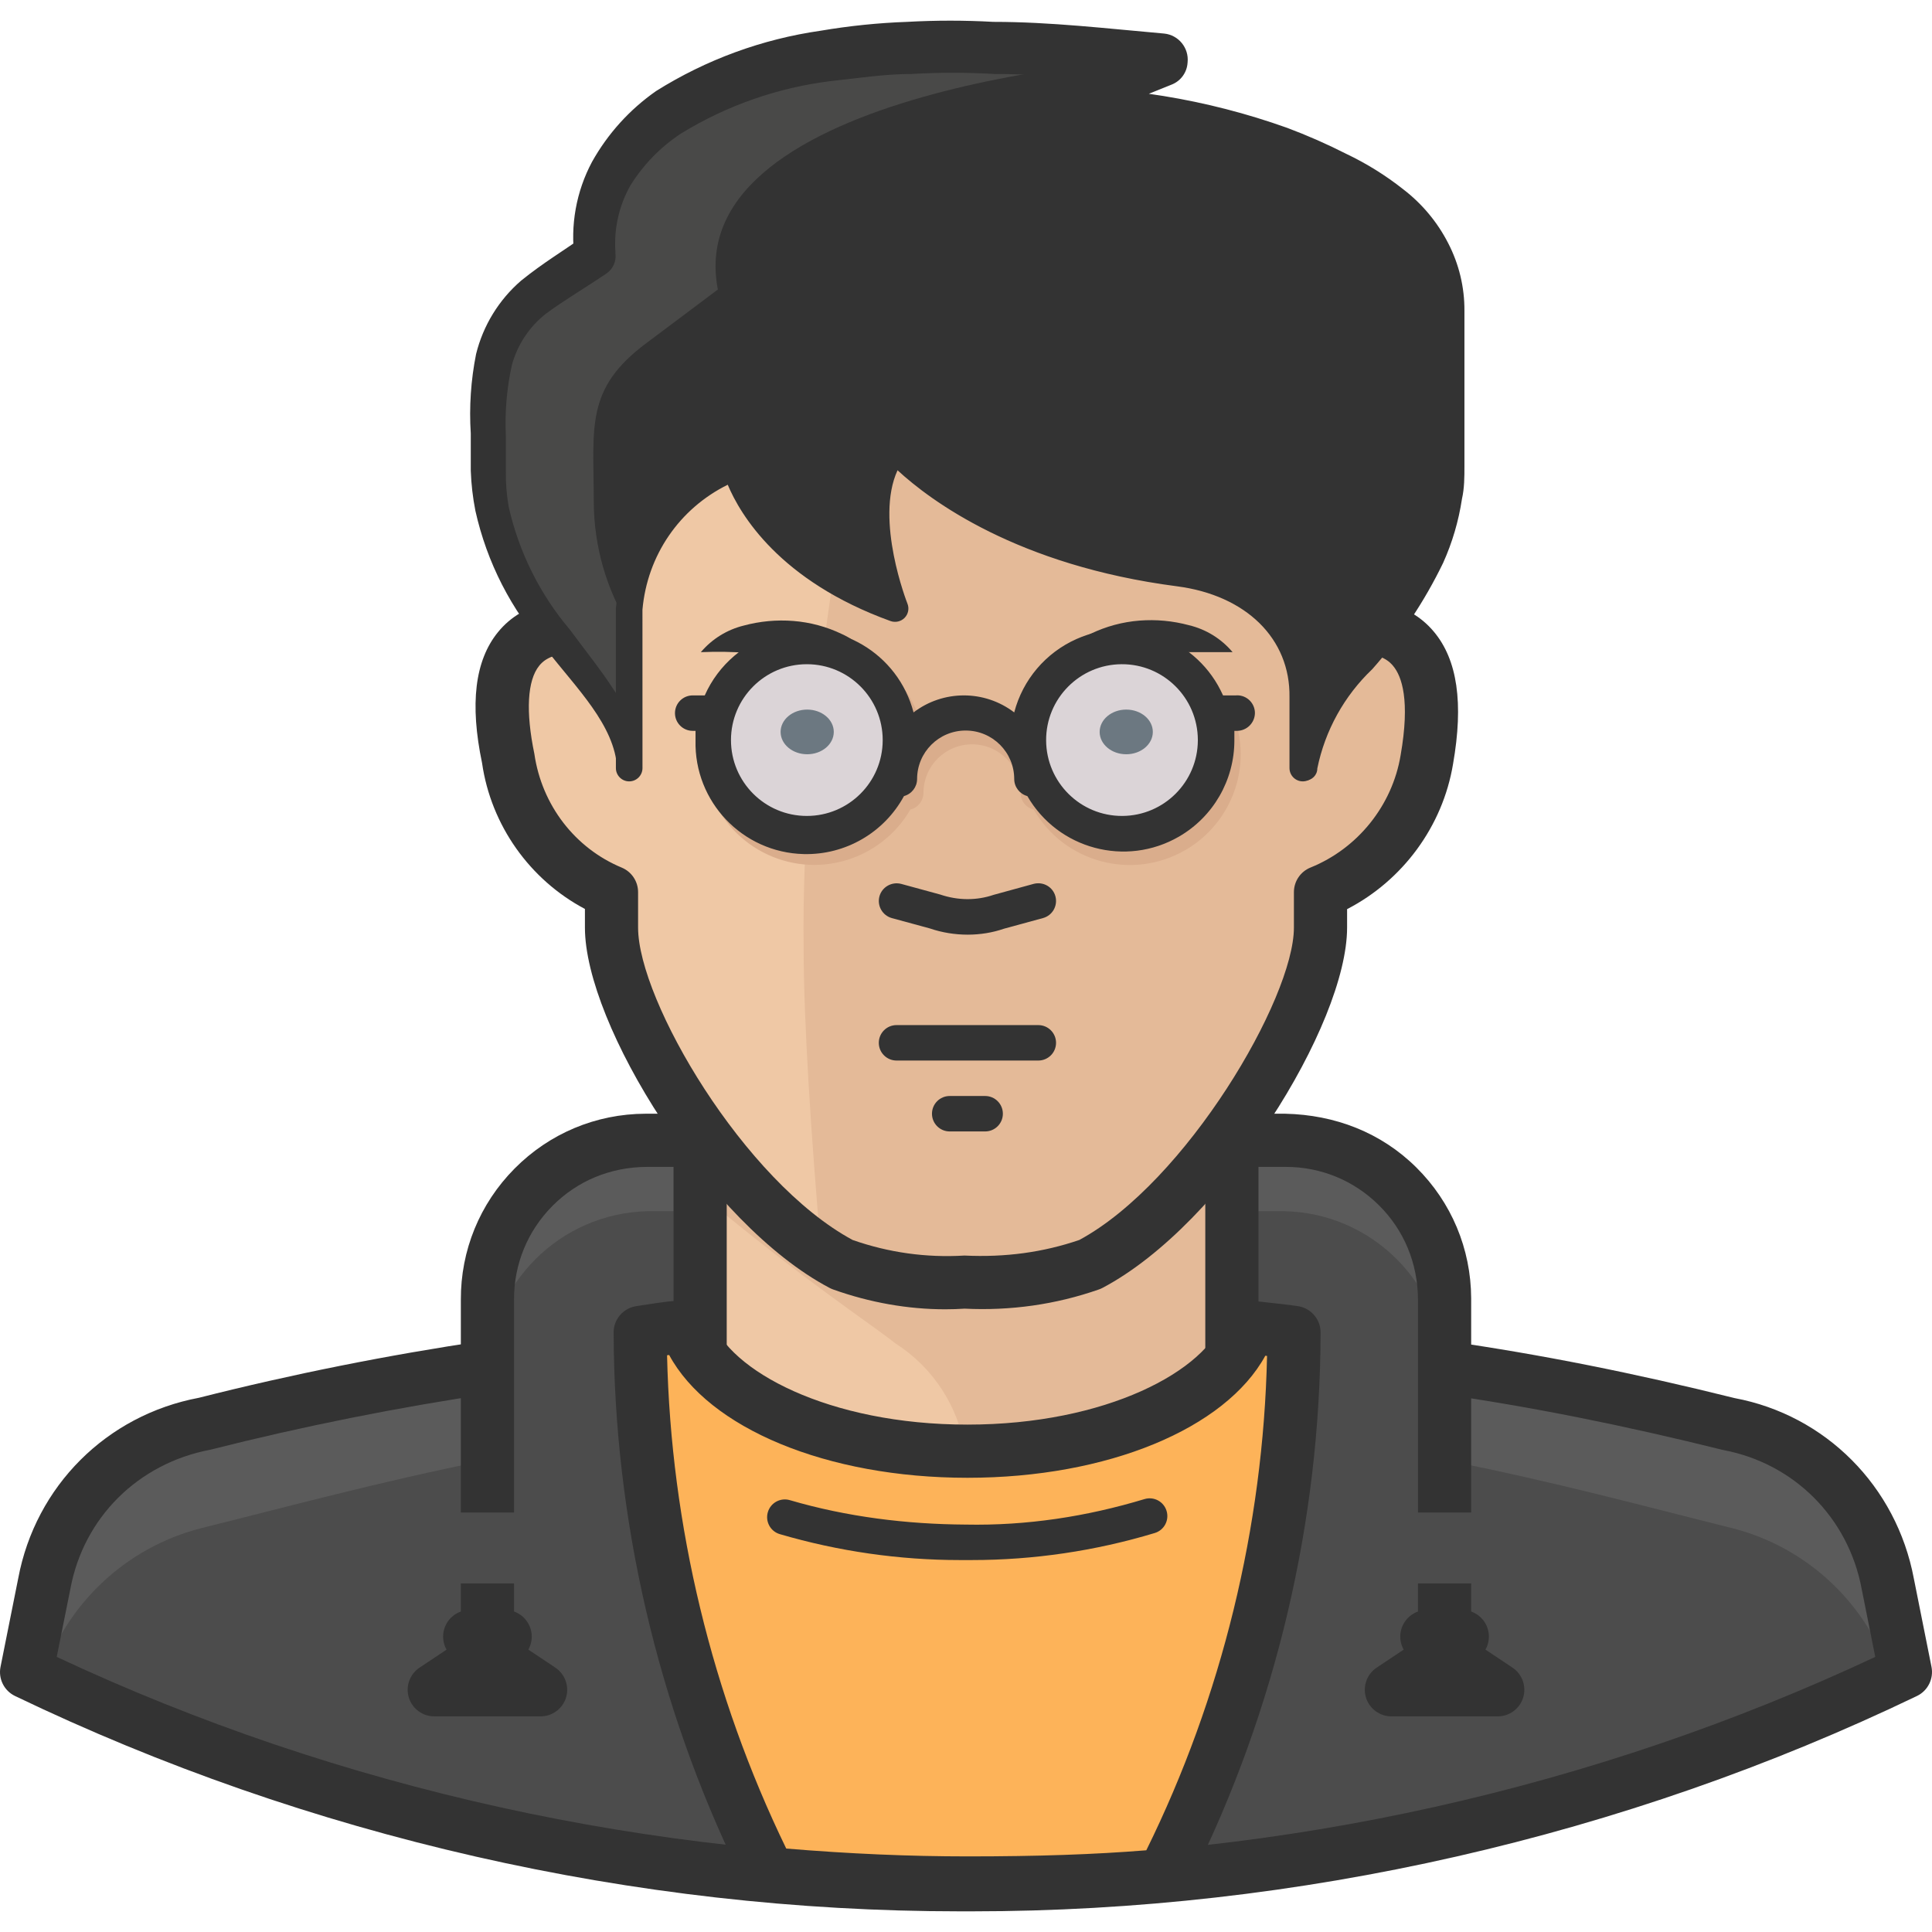 <!-- icon666.com - MILLIONS vector ICONS FREE --><svg version="1.1" id="Capa_1" xmlns="http://www.w3.org/2000/svg" xmlns:xlink="http://www.w3.org/1999/xlink" x="0px" y="0px" viewBox="0 0 511.995 511.995" style="enable-background:new 0 0 511.995 511.995;" xml:space="preserve"><path style="fill:#5B5B5B;" d="M500.256,419.62c-4.04-21.457-20.818-38.236-42.275-42.275 c-24.783-6.238-49.866-11.226-75.156-14.937v-17.943c0.103-23.242-18.657-42.172-41.899-42.275c-0.122,0-0.254,0-0.376,0H171.449 c-23.242-0.103-42.172,18.657-42.275,41.899c0,0.122,0,0.254,0,0.376v17.943c-25.29,3.711-50.373,8.699-75.156,14.937 c-21.457,4.04-38.236,20.818-42.275,42.275l-4.697,23.486c77.664,37.343,162.778,56.621,248.954,56.367 c86.176,0.254,171.29-19.024,248.954-56.367L500.256,419.62z"></path><path style="fill:#4C4C4C;" d="M459.014,404.965c-22.359-5.543-46.972-12.307-76.189-18.037v-23.674 c-0.592-23.101-19.174-41.683-42.275-42.275H171.449c-23.082,0.639-41.636,19.193-42.275,42.275v23.674 c-28.653,5.731-53.455,12.495-75.814,18.037c-20.114,5.129-36.15,20.311-42.369,40.115c76.706,35.849,160.345,54.413,245.008,54.394 c84.767,0.047,168.509-18.554,245.29-54.488C495.089,425.219,479.09,410.066,459.014,404.965z"></path><g><path style="fill:#333333;" d="M389.871,400.831h-14.092v-56.367c-0.038-9.705-3.72-18.498-10.372-25.083 c-6.604-6.548-15.351-10.146-24.651-10.146c-0.056,0-0.113,0-0.169,0H171.449c-9.705,0.038-18.488,3.72-25.074,10.372 c-6.586,6.642-10.193,15.463-10.155,24.83v56.395h-14.092v-56.367c-0.056-13.096,4.998-25.459,14.233-34.778 c9.235-9.319,21.551-14.486,34.675-14.543H340.55c13.256,0.282,25.45,4.988,34.778,14.233c9.319,9.235,14.486,21.56,14.543,34.684 V400.831z"></path><rect x="122.128" y="419.62" style="fill:#333333;" width="14.092" height="14.092"></rect><path style="fill:#333333;" d="M143.265,454.85h-28.183c-3.11,0-5.843-2.039-6.745-4.998c-0.902-2.969,0.254-6.182,2.837-7.91 l14.092-9.395c2.367-1.578,5.449-1.578,7.816,0l14.092,9.395c2.583,1.729,3.73,4.932,2.837,7.91 C149.109,452.811,146.375,454.85,143.265,454.85z"></path><path style="fill:#333333;" d="M133.871,440.758h-9.394c-3.889,0-7.046-3.157-7.046-7.046c0-3.889,3.157-7.046,7.046-7.046h9.394 c3.889,0,7.046,3.157,7.046,7.046C140.917,437.601,137.76,440.758,133.871,440.758z"></path></g><path style="fill:#EFC8A5;" d="M255.905,384.579c32.223,0,59.561-10.522,70.553-25.365v-57.025H185.541v57.212 C196.626,374.151,223.87,384.579,255.905,384.579z"></path><path style="fill:#E4BA98;" d="M255.811,384.579L255.811,384.579c32.223,0,59.561-10.522,70.553-25.365v-57.025H185.447v14.092 c28.183,23.486,44.624,34.008,51.858,39.739C247.319,362.408,254.064,372.826,255.811,384.579z"></path><path style="fill:#EFC8A5;" d="M359.339,165.969v-28.183c0-57.494-33.914-93.945-103.339-93.945S152.66,80.103,152.66,137.786 v28.183c-18.789,0-22.171,14.937-17.943,35.229c3.476,16.628,17.943,35.229,27.338,35.229v9.395 c0,21.607,29.874,72.807,61.064,89.248c10.531,3.767,21.72,5.374,32.881,4.697c11.161,0.582,22.331-1.005,32.881-4.697 c31.096-16.44,61.064-67.64,61.064-89.248v-9.395c9.395,0,23.956-18.789,28.183-35.135 C381.698,180.906,378.034,165.969,359.339,165.969z"></path><path style="fill:#E4BA98;" d="M359.339,165.969v-28.183c0-57.494-33.82-93.945-103.339-93.945c-4.228,0-8.361,0-12.401,0 c-18.131,68.204-31.472,147.775-30.626,207.712c0,18.789,1.973,49.885,4.603,79.759c1.785,1.221,3.664,2.349,5.543,3.382 c10.531,3.767,21.72,5.374,32.881,4.697c11.161,0.582,22.331-1.005,32.881-4.697c31.096-16.44,61.064-67.64,61.064-89.248v-9.395 c9.395,0,23.956-18.789,28.183-35.135C381.698,180.906,377.94,165.969,359.339,165.969z"></path><g><path style="fill:#333333;" d="M185.729,172.827c2.95-3.485,6.933-5.956,11.367-7.046c4.284-1.156,8.727-1.569,13.152-1.221 c4.472,0.357,8.831,1.531,12.87,3.476c4.171,1.879,7.516,5.223,9.395,9.394c-3.833-1.137-7.769-1.916-11.743-2.349 c-3.852-0.47-7.61-0.939-11.367-1.221c-3.758-0.282-7.61-0.564-11.461-0.846C194.09,172.733,190.238,172.639,185.729,172.827z"></path><path style="fill:#333333;" d="M326.646,172.827c-4.509,0-8.361,0-12.307,0s-7.703,0.47-11.461,0.846 c-3.758,0.376-7.516,0.752-11.367,1.221c-4.011,0.451-7.976,1.268-11.837,2.443c1.879-4.171,5.223-7.516,9.395-9.395 c4.04-1.945,8.399-3.119,12.87-3.476c4.425-0.348,8.868,0.066,13.152,1.221C319.609,166.768,323.659,169.266,326.646,172.827z"></path></g><path style="fill:#DAAD8C;" d="M328.807,199.789c-0.169-16.29-13.519-29.358-29.809-29.189 c-13.199,0.141-24.698,9.028-28.155,21.767c-3.795-2.922-8.455-4.509-13.246-4.509c-4.819,0.009-9.498,1.597-13.34,4.509 c-4.105-15.717-20.17-25.121-35.878-21.015c-15.717,4.105-25.121,20.17-21.015,35.878c4.105,15.717,20.17,25.121,35.878,21.015 c7.591-1.982,14.082-6.924,18.009-13.707c2.029-0.507,3.457-2.32,3.476-4.415c0-7.112,5.759-12.87,12.87-12.87 s12.87,5.759,12.87,12.87c-0.009,2.104,1.428,3.936,3.476,4.415c8.126,14.064,26.107,18.874,40.171,10.747 C323.217,220.025,328.816,210.302,328.807,199.789z"></path><g><circle style="fill:#DBD4D7;" cx="213.818" cy="196.219" r="24.708"></circle><circle style="fill:#DBD4D7;" cx="297.429" cy="196.219" r="24.708"></circle></g><g><ellipse style="fill:#6C7881;" cx="213.912" cy="193.965" rx="7.046" ry="5.919"></ellipse><ellipse style="fill:#6C7881;" cx="298.462" cy="193.965" rx="7.046" ry="5.919"></ellipse></g><g><path style="fill:#333333;" d="M327.491,184.288h-3.382c-6.586-14.843-23.956-21.542-38.799-14.956 c-8.192,3.636-14.27,10.794-16.534,19.465c-7.873-6.012-18.808-6.012-26.68,0c-4.096-15.717-20.151-25.14-35.868-21.044 c-8.671,2.255-15.83,8.342-19.465,16.534h-3.194c-2.593,0-4.697,2.104-4.697,4.697c0,2.593,2.104,4.697,4.697,4.697h0.752 c0,0.846,0,1.691,0,2.537c-0.395,16.234,12.438,29.724,28.672,30.119c11.039,0.272,21.297-5.665,26.568-15.369 c2.039-0.554,3.467-2.396,3.476-4.509c0-7.112,5.768-12.87,12.88-12.861c7.102,0,12.861,5.759,12.861,12.861 c0.009,2.114,1.437,3.955,3.476,4.509c8.126,14.064,26.107,18.874,40.171,10.747c9.103-5.261,14.702-14.984,14.693-25.497 c0-0.846,0-1.691,0-2.537h0.752c2.574-0.047,4.65-2.123,4.697-4.697c0.009-2.593-2.086-4.707-4.678-4.716 C327.755,184.269,327.623,184.279,327.491,184.288z M213.818,216.23c-11.104,0-20.104-9-20.104-20.104 c0-11.104,9-20.104,20.104-20.104c11.104,0,20.104,9,20.104,20.104c0,0.028,0,0.066,0,0.094 C233.875,207.286,224.885,216.23,213.818,216.23z M297.429,216.23c-11.104,0.056-20.142-8.906-20.198-20.01 c-0.056-11.104,8.906-20.142,20.01-20.198c11.104-0.056,20.142,8.906,20.198,20.01c0,0.066,0,0.122,0,0.188 C317.392,207.248,308.458,216.173,297.429,216.23z"></path><path style="fill:#333333;" d="M250.494,346.973c-9.827,0-19.973-1.766-29.752-5.27c-0.31-0.113-0.611-0.244-0.911-0.404 c-32.157-16.948-64.822-69.848-64.822-95.486v-4.932c-14.608-7.732-24.886-22.171-27.263-38.687 c-3.269-15.642-1.916-27.122,4.218-34.666c3.363-4.134,7.938-6.802,13.65-7.948v-21.805c0-64.183,40.237-100.991,110.385-100.991 c70.158,0,110.385,36.808,110.385,100.991v21.805c5.637,1.146,10.184,3.748,13.584,7.807c6.257,7.45,7.929,18.939,5.092,35.117 c-2.734,16.459-13.321,30.814-28.071,38.423v4.885c0,25.6-32.665,78.482-64.813,95.486c-0.31,0.169-0.629,0.301-0.977,0.423 c-11.471,4.011-23.439,5.674-35.577,5.082C253.933,346.916,252.213,346.973,250.494,346.973z M225.965,328.607 c9.545,3.344,19.503,4.735,29.611,4.124c10.926,0.517,20.893-0.864,30.466-4.134c28.277-15.313,56.855-63.986,56.855-82.775v-9.395 c0-2.875,1.747-5.458,4.415-6.529c12.504-5.054,21.654-16.45,23.862-29.752c2.555-14.58,0.319-20.922-1.992-23.684 c-0.714-0.855-2.903-3.448-9.845-3.448c-3.889,0-7.046-3.157-7.046-7.046v-28.183c0-56.038-34.205-86.899-96.294-86.899 c-62.999,0-96.294,30.053-96.294,86.899v28.183c0,3.889-3.157,7.046-7.046,7.046c-6.99,0-9.075,2.565-9.761,3.41 c-3.157,3.88-3.607,12.166-1.287,23.336c1.973,13.65,10.813,25.036,23.139,30.156c2.63,1.09,4.35,3.654,4.35,6.51v9.395 C169.1,265.118,197.133,313.068,225.965,328.607z"></path><path style="fill:#333333;" d="M359.902,48.538c-26.568-13.641-56.226-20.114-86.054-18.789l33.82-14.092 c-164.498-19.541-150.312,51.67-150.312,51.67l-14.092,9.395c-16.44,12.213-14.092,27.15-14.092,46.972 c0,39.645,37.578,42.275,37.578,79.853v-42.275c1.484-16.863,12.41-31.425,28.183-37.578c0,0,5.637,24.332,42.275,37.578 c0,0-11.273-28.183,0-42.275c7.516,8.267,31.002,27.15,75.156,32.881c18.789,2.443,33.163,14.374,32.881,32.881v18.789 c0-28.183,37.578-34.572,37.578-75.156V81.419C382.158,66.951,373.243,54.165,359.902,48.538z"></path></g><path style="fill:#494948;" d="M157.357,67.327l-14.092,9.395c-16.44,12.213-14.092,27.15-14.092,46.972 c0,39.645,37.578,56.367,37.578,79.853v-37.578c-6.097-9.892-9.338-21.269-9.395-32.881c0-19.822-2.443-30.062,14.092-42.275 l18.789-14.092C179.81,22.985,306.26,14.812,307.669,15.657C143.265-3.977,157.357,67.327,157.357,67.327z"></path><g><path style="fill:#333333;" d="M342.053,203.547c0.15-6.135,1.963-12.109,5.261-17.286c2.818-4.81,5.956-9.423,9.395-13.81 c6.802-8.117,12.457-17.126,16.816-26.774c1.898-4.697,3.166-9.629,3.758-14.655c0-2.537,0-4.979,0.47-7.516v-8.267V82.358 c0.16-9.488-4.462-18.423-12.307-23.768c-8.774-5.702-18.244-10.24-28.183-13.528c-20.161-6.661-41.364-9.592-62.567-8.643 c-3.683,0.056-6.708-2.894-6.764-6.576l0,0c-0.019-2.668,1.522-5.092,3.946-6.2l0,0L305.32,9.175l1.973,13.434 c-14.655-1.221-29.217-3.006-43.872-3.006c-7.262-0.423-14.533-0.423-21.795,0c-7.234,0-14.28,1.127-21.419,1.879 c-14.092,1.738-27.639,6.482-39.739,13.904c-5.43,3.579-10.015,8.286-13.434,13.81c-2.987,5.317-4.359,11.386-3.946,17.474v0.47 c0.301,2.161-0.695,4.284-2.537,5.449c-5.261,3.57-11.461,7.234-15.971,10.616c-4.34,3.438-7.469,8.183-8.925,13.528 c-1.362,6.163-1.898,12.485-1.597,18.789v9.394c-0.047,3.147,0.207,6.294,0.752,9.395c2.706,12.016,8.286,23.204,16.252,32.599 c3.852,5.261,8.079,10.428,11.837,16.252c4.274,5.937,6.717,12.983,7.046,20.292c0,1.766-1.428,3.194-3.194,3.194l0,0 c-1.672-0.038-3.053-1.334-3.194-3.006l0,0c-0.658-11.555-10.804-21.232-18.789-31.566c-9.291-10.447-15.755-23.092-18.789-36.732 c-0.686-3.504-1.099-7.046-1.221-10.616v-9.864c-0.451-7.046,0.028-14.12,1.409-21.044c1.87-7.563,6.031-14.355,11.931-19.447 c5.919-4.791,11.086-7.797,16.722-11.837l-2.537,6.012c-1.193-8.821,0.413-17.793,4.603-25.647 c4.171-7.469,9.986-13.894,17.004-18.789c13.256-8.314,28.099-13.754,43.59-15.971c7.581-1.287,15.238-2.076,22.923-2.349 c7.6-0.423,15.228-0.423,22.829,0c15.219,0,30.25,1.785,45.281,3.1c3.824,0.395,6.595,3.805,6.21,7.619 c0,0.028-0.009,0.056-0.009,0.085c-0.15,2.602-1.804,4.876-4.228,5.825l0,0l-33.35,13.434l-2.63-12.777 c22.678-0.489,45.244,3.175,66.607,10.804c5.317,1.992,10.531,4.284,15.595,6.858c5.383,2.555,10.456,5.702,15.125,9.394 c4.988,3.814,9.066,8.69,11.931,14.28c2.875,5.543,4.359,11.696,4.321,17.943v32.881v8.267c0,2.912,0,5.825-0.658,8.737 c-0.883,5.834-2.555,11.527-4.979,16.91c-4.942,10.212-11.264,19.691-18.789,28.183c-7.431,7.074-12.513,16.252-14.561,26.305l0,0 c0,1.766-1.428,3.194-3.194,3.194s-3.194-1.428-3.194-3.194L342.053,203.547z"></path><rect x="178.495" y="302.217" style="fill:#333333;" width="14.092" height="56.367"></rect><rect x="319.412" y="302.217" style="fill:#333333;" width="14.092" height="56.367"></rect></g><path style="fill:#FDB359;" d="M308.233,497.031c22.744-44.568,34.628-93.889,34.666-143.924c-3.946-0.564-7.985-0.939-11.931-1.409 c-6.2,18.789-37.578,32.881-74.592,32.881s-68.392-14.092-74.592-32.881c-4.04,0-8.079,0.845-12.119,1.409 c0.094,49.96,11.771,99.225,34.102,143.924"></path><g><path style="fill:#333333;" d="M256.469,506.04c-17.22,0-34.656-0.808-53.323-2.471c-2.546-0.225-4.772-1.813-5.815-4.143 c-0.404-0.601-1.109-1.682-1.522-3.128c-21.589-44.361-33.069-93.842-33.191-143.172c-0.009-3.523,2.574-6.501,6.069-6.999 l2.875-0.432c3.26-0.517,6.633-1.043,10.231-1.043c3.044,0,5.74,1.954,6.689,4.838c4.547,13.791,31.19,28.043,67.903,28.043 s63.357-14.261,67.913-28.043c1.052-3.175,4.218-5.12,7.516-4.791l3.927,0.451c2.734,0.291,5.477,0.592,8.183,0.986 c3.467,0.498,6.05,3.476,6.041,6.98c-0.075,49.913-11.865,99.92-34.083,144.609c-0.254,0.592-0.658,1.174-0.977,1.635 c-0.892,2.546-3.204,4.434-6.022,4.688C293.483,505.43,277.334,506.04,256.469,506.04z M315.279,497.022c0,0.009,0,0.009,0,0.019 C315.279,497.031,315.279,497.031,315.279,497.022z M209.591,494.006c0,0.009,0,0.009,0,0.019 C209.591,494.015,209.591,494.015,209.591,494.006z M208.36,489.882c16.76,1.39,32.533,2.076,48.109,2.076 c18.686,0,33.482-0.507,47.311-1.616c19.991-40.547,31.011-85.715,31.998-131.006c-0.16-0.019-0.301-0.038-0.46-0.056 c-10.569,19.306-41.768,32.345-78.942,32.345c-37.306,0-68.58-13.134-79.045-32.543c-0.188,0.028-0.366,0.047-0.554,0.075 C177.79,404.26,188.66,449.307,208.36,489.882z"></path><path style="fill:#333333;" d="M257.465,413.429c-1.005,0.009-2.01,0.009-3.044,0c-16.121,0-32.204-2.311-47.752-6.867 c-2.49-0.723-3.917-3.335-3.185-5.825s3.335-3.918,5.834-3.185c15.125,4.434,30.927,6.379,46.55,6.473 c16.271,0.329,32.092-2.123,47.433-6.755c2.48-0.752,5.101,0.648,5.853,3.138s-0.648,5.101-3.138,5.853 C290.27,411.015,273.933,413.429,257.465,413.429z"></path><path style="fill:#333333;" d="M345.247,207.07c-1.945,0-3.523-1.578-3.523-3.523v-18.789c0.235-15.482-11.471-27-29.818-29.386 c-42.397-5.505-65.47-22.819-74.047-30.748c-6.078,13.162,2.527,35.107,2.621,35.342c0.517,1.287,0.225,2.762-0.742,3.758 c-0.977,0.996-2.433,1.325-3.73,0.864c-29.489-10.663-39.861-28.277-43.149-36.131c-12.786,6.313-21.335,18.714-22.603,33.125 l0.009,41.965c0,1.945-1.578,3.523-3.523,3.523s-3.523-1.578-3.523-3.523v-42.275c1.625-18.639,13.284-34.177,30.429-40.866 c0.949-0.385,2.029-0.31,2.922,0.169c0.911,0.479,1.559,1.325,1.785,2.32c0.207,0.836,5.092,19.7,33.144,32.279 c-2.743-9.921-5.768-27.488,2.94-38.386c0.648-0.799,1.606-1.287,2.64-1.325c1.015,0.028,2.029,0.395,2.715,1.156 c3.833,4.218,25.384,25.581,73.005,31.753c22.133,2.884,36.244,17.183,35.953,36.432v18.733 C348.77,205.492,347.192,207.07,345.247,207.07z"></path><rect x="375.779" y="419.62" style="fill:#333333;" width="14.092" height="14.092"></rect><path style="fill:#333333;" d="M396.917,454.85h-28.184c-3.1,0-5.843-2.039-6.745-4.998c-0.902-2.969,0.244-6.182,2.837-7.91 l14.092-9.395c2.367-1.578,5.449-1.578,7.816,0l14.092,9.395c2.583,1.729,3.73,4.932,2.837,7.91 C402.76,452.811,400.017,454.85,396.917,454.85z"></path><path style="fill:#333333;" d="M387.522,440.758h-9.395c-3.889,0-7.046-3.157-7.046-7.046c0-3.889,3.157-7.046,7.046-7.046h9.395 c3.889,0,7.046,3.157,7.046,7.046C394.568,437.601,391.412,440.758,387.522,440.758z"></path><path style="fill:#333333;" d="M257.596,506.519c-1.08,0-2.161,0-3.241,0c-86.138,0-172.69-19.719-250.363-57.062 c-2.903-1.39-4.491-4.575-3.852-7.732l4.697-23.486c4.594-24.407,23.392-43.215,47.884-47.818 c24.482-6.21,50.007-11.32,75.428-15.078l2.067,13.941c-24.952,3.692-50.007,8.709-74.461,14.9 c-19.174,3.617-33.557,18-37.08,36.742l-3.645,18.169c74.987,35.145,158.156,53.351,240.95,53.333c0.526,0,1.052,0,1.578,0 c82.296,0,164.892-18.413,239.4-53.333l-3.617-18.094c-3.542-18.827-17.925-33.21-36.667-36.732 c-26.699-6.633-51.059-11.48-74.855-14.9l2.001-13.941c24.275,3.485,49.096,8.417,75.861,15.078 c24.078,4.509,42.886,23.317,47.499,47.809l4.678,23.402c0.629,3.157-0.958,6.341-3.852,7.732 C430.342,486.8,343.782,506.519,257.596,506.519z"></path><path style="fill:#333333;" d="M275.164,281.052h-37.578c-2.593,0-4.697-2.104-4.697-4.697c0-2.593,2.104-4.697,4.697-4.697h37.578 c2.593,0,4.697,2.104,4.697,4.697C279.861,278.947,277.757,281.052,275.164,281.052z"></path><path style="fill:#333333;" d="M256.441,247.692c-3.373,0-6.792-0.545-10.033-1.653l-10.052-2.734 c-2.499-0.686-3.974-3.269-3.297-5.768c0.686-2.499,3.279-3.946,5.768-3.297l10.334,2.818c4.744,1.606,9.667,1.616,14.148,0.085 l10.616-2.912c2.537-0.658,5.092,0.799,5.768,3.297c0.676,2.508-0.789,5.092-3.297,5.768l-10.334,2.818 C263.026,247.166,259.748,247.692,256.441,247.692z"></path><path style="fill:#333333;" d="M261.072,299.841h-9.395c-2.593,0-4.697-2.104-4.697-4.697s2.104-4.697,4.697-4.697h9.395 c2.593,0,4.697,2.104,4.697,4.697S263.665,299.841,261.072,299.841z"></path></g></svg>